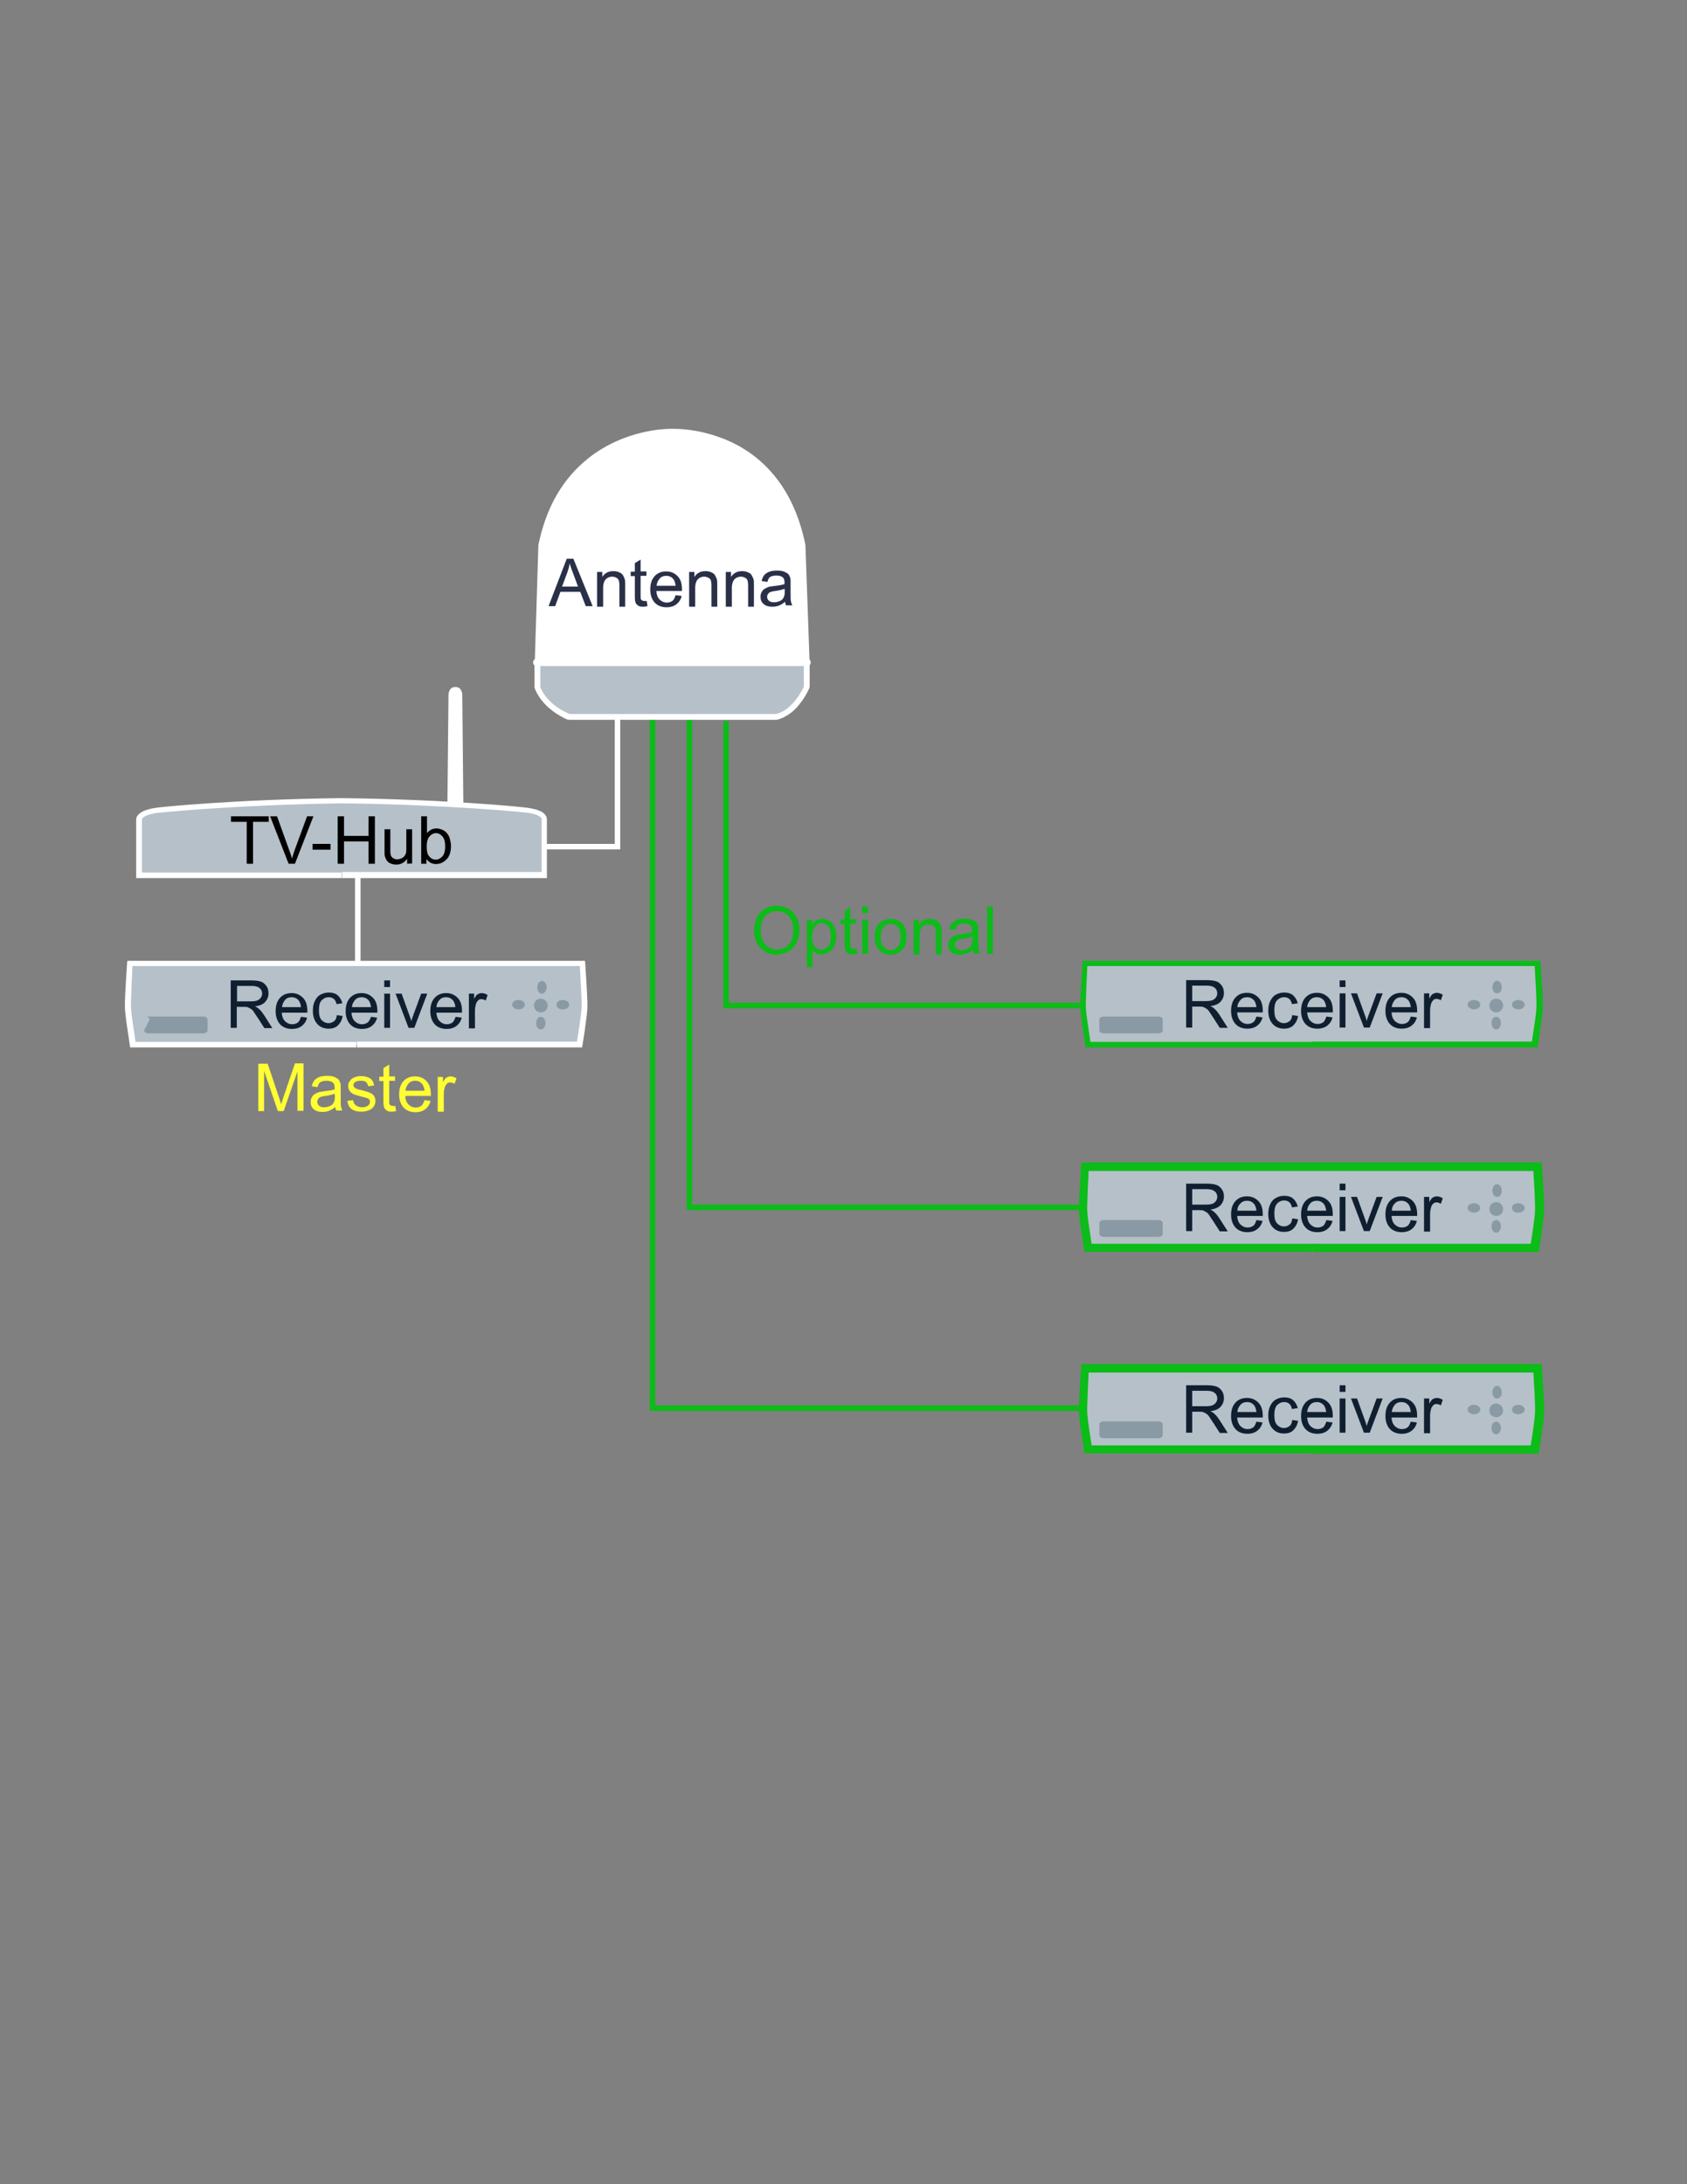 <?xml version="1.0" encoding="utf-8"?>
<!-- Generator: Adobe Illustrator 18.1.1, SVG Export Plug-In . SVG Version: 6.00 Build 0)  -->
<svg version="1.1" id="Layer_1" xmlns="http://www.w3.org/2000/svg" xmlns:xlink="http://www.w3.org/1999/xlink" x="0px" y="0px"
	 viewBox="0 0 612 792" enable-background="new 0 0 612 792" xml:space="preserve">
<rect x="0" y="0" width="612" height="792" fill="#808080" stroke="none"/>
<g>
	<polygon fill="#0CBC18" points="394.5,363.6 264.4,363.6 264.4,261.5 262.4,261.5 262.4,365.6 394.5,365.6 	"/>
	<polygon fill="#0CBC18" points="413.2,509.6 237.7,509.6 237.7,248.5 235.7,248.5 235.7,511.6 413.2,511.6 	"/>
	<polygon fill="#0CBC18" points="430.1,436.8 251.1,436.8 251.1,254.8 249.1,254.8 249.1,438.8 430.1,438.8 	"/>
	<polygon fill="#FFFFFF" points="195.3,308 225,308 225,254.8 223,254.8 223,306 195.3,306 	"/>
	<polyline fill="#FFFFFF" points="130.8,350.5 130.8,314.8 128.8,314.8 128.8,350.5 	"/>
	<path fill="#FFFF33" d="M93.7,402.9v-17.2h3.4l4.1,12.2c0.4,1.1,0.6,2,0.8,2.5c0.2-0.6,0.5-1.5,0.9-2.8l4.1-12h3.1v17.2h-2.2v-14.3
		l-5,14.4h-2.1l-5-14.6v14.6L93.7,402.9L93.7,402.9z"/>
	<path fill="#FFFF33" d="M121.6,401.4c-0.8,0.7-1.5,1.1-2.3,1.4s-1.5,0.4-2.3,0.4c-1.4,0-2.4-0.3-3.2-1s-1.1-1.5-1.1-2.6
		c0-0.6,0.1-1.2,0.4-1.7s0.6-0.9,1.1-1.2c0.5-0.3,1-0.5,1.5-0.7c0.4-0.1,1-0.2,1.9-0.3c1.7-0.2,3-0.4,3.8-0.7c0-0.3,0-0.5,0-0.6
		c0-0.9-0.2-1.5-0.6-1.8c-0.5-0.5-1.3-0.7-2.4-0.7c-1,0-1.7,0.2-2.2,0.5s-0.8,1-1,1.8l-2.1-0.3c0.2-0.9,0.5-1.6,0.9-2.1
		s1.1-1,1.9-1.3s1.8-0.4,2.8-0.4c1.1,0,1.9,0.1,2.6,0.4s1.2,0.6,1.5,0.9s0.5,0.9,0.7,1.4c0.1,0.4,0.1,1,0.1,1.9v2.8
		c0,2,0,3.2,0.1,3.7s0.3,1,0.5,1.5H122C121.8,402.4,121.7,401.9,121.6,401.4z M121.4,396.6c-0.8,0.3-1.9,0.6-3.4,0.8
		c-0.9,0.1-1.5,0.3-1.8,0.4s-0.6,0.4-0.8,0.7c-0.2,0.3-0.3,0.6-0.3,1c0,0.6,0.2,1,0.6,1.4s1,0.6,1.9,0.6c0.8,0,1.5-0.2,2.2-0.5
		s1.1-0.8,1.4-1.5c0.2-0.5,0.3-1.2,0.3-2.1L121.4,396.6z"/>
	<path fill="#FFFF33" d="M126,399.2l2.1-0.3c0.1,0.8,0.4,1.5,1,1.9s1.3,0.7,2.2,0.7c1,0,1.7-0.2,2.2-0.6s0.7-0.9,0.7-1.4
		s-0.2-0.9-0.6-1.1c-0.3-0.2-1-0.4-2.2-0.7c-1.5-0.4-2.6-0.7-3.2-1s-1.1-0.7-1.4-1.2s-0.5-1.1-0.5-1.7s0.1-1.1,0.4-1.5
		s0.6-0.9,1-1.2c0.3-0.2,0.8-0.4,1.3-0.6s1.2-0.3,1.8-0.3c1,0,1.8,0.1,2.6,0.4s1.3,0.7,1.6,1.1s0.6,1.1,0.7,1.9l-2.1,0.3
		c-0.1-0.6-0.4-1.1-0.8-1.5c-0.4-0.4-1.1-0.5-1.9-0.5c-1,0-1.7,0.2-2.1,0.5s-0.6,0.7-0.6,1.1c0,0.3,0.1,0.5,0.3,0.7s0.4,0.4,0.8,0.6
		c0.2,0.1,0.8,0.3,1.9,0.5c1.5,0.4,2.5,0.7,3.1,1s1.1,0.6,1.4,1.1s0.5,1.1,0.5,1.8c0,0.7-0.2,1.4-0.6,2c-0.4,0.6-1,1.1-1.8,1.4
		s-1.6,0.5-2.6,0.5c-1.6,0-2.8-0.3-3.7-1S126.2,400.5,126,399.2z"/>
	<path fill="#FFFF33" d="M143.4,401l0.3,1.9c-0.6,0.1-1.1,0.2-1.6,0.2c-0.8,0-1.4-0.1-1.8-0.4s-0.7-0.6-0.9-1s-0.3-1.2-0.3-2.5V392
		h-1.5v-1.6h1.5v-3.1l2.1-1.3v4.3h2.1v1.6h-2.1v7.3c0,0.6,0,1,0.1,1.2s0.2,0.3,0.4,0.4s0.4,0.2,0.7,0.2
		C142.8,401.1,143.1,401.1,143.4,401z"/>
	<path fill="#FFFF33" d="M154,398.9l2.2,0.3c-0.3,1.3-1,2.3-1.9,3s-2.1,1.1-3.6,1.1c-1.8,0-3.3-0.6-4.3-1.7s-1.6-2.7-1.6-4.7
		c0-2.1,0.5-3.7,1.6-4.9c1.1-1.2,2.5-1.7,4.2-1.7s3,0.6,4.1,1.7s1.6,2.7,1.6,4.8c0,0.1,0,0.3,0,0.6H147c0.1,1.4,0.5,2.4,1.2,3.1
		s1.6,1.1,2.6,1.1c0.8,0,1.4-0.2,2-0.6C153.4,400.6,153.7,399.8,154,398.9z M147.1,395.5h6.9c-0.1-1-0.4-1.8-0.8-2.4
		c-0.7-0.8-1.5-1.2-2.6-1.2c-1,0-1.8,0.3-2.4,1S147.2,394.4,147.1,395.5z"/>
	<path fill="#FFFF33" d="M158.8,402.9v-12.4h1.9v1.9c0.5-0.9,0.9-1.5,1.3-1.7s0.9-0.4,1.4-0.4c0.7,0,1.4,0.2,2.2,0.7l-0.7,2
		c-0.5-0.3-1-0.5-1.5-0.5s-0.9,0.1-1.2,0.4s-0.6,0.7-0.8,1.2c-0.2,0.8-0.4,1.6-0.4,2.5v6.5h-2.2V402.9z"/>
	<path fill="#FFFFFF" d="M168.1,292.7l-0.4-40.8c0,0,0-2.8-2.5-2.8s-2.5,2.8-2.5,2.8l-0.4,40.8H168.1z"/>
	<path fill="#B5C0C9" d="M124,317.4h73.4v-20.3c0,0,0.5-2.7-7.9-3.4c0,0-25.9-2.8-65.3-3.3h-0.5c-39.4,0.5-65.3,3.3-65.3,3.3
		c-8.3,0.8-7.9,3.4-7.9,3.4v20.3H124z"/>
	<path fill="#FFFFFF" d="M124,317.4v1h74.4v-21.3h-1l1,0.2c0-0.1,0-0.1,0-0.3c0-0.3-0.1-0.7-0.3-1.1c-0.4-0.7-1.1-1.4-2.4-1.9
		c-1.3-0.6-3.2-1-6.1-1.3l-0.1,1l0.1-1c0,0-26-2.8-65.4-3.3h-0.5c-39.4,0.5-65.4,3.3-65.4,3.3l0.1,1l-0.1-1c-3.9,0.4-6,1.1-7.3,2
		c-0.6,0.4-1,0.9-1.3,1.3c-0.2,0.4-0.3,0.8-0.3,1.1c0,0.1,0,0.2,0,0.2l1-0.2h-1v21.3h74.5v-1v-1H51.5V297v-0.1l-0.6,0.1h0.6v-0.1
		l-0.6,0.1h0.6h-0.2h0.2h-0.2h0.2c0,0,0-0.1,0.1-0.2c0.1-0.2,0.5-0.6,1.6-1.1c1-0.4,2.7-0.9,5.3-1.1c0,0,0.4,0,1.2-0.1
		c5.5-0.5,29.6-2.7,64-3.2v-1v1h0.5v-1v1c19.7,0.2,36,1.1,47.4,1.8c5.7,0.4,10.2,0.7,13.2,1c1.5,0.1,2.7,0.2,3.5,0.3
		s1.2,0.1,1.2,0.1c3.7,0.3,5.5,1,6.3,1.6c0.4,0.3,0.6,0.5,0.6,0.6l0.1,0.1h0.5l-0.5-0.1v0.1h0.5l-0.5-0.1v0.1v19.4h-72.4v1.2
		L124,317.4L124,317.4z"/>
	<polygon points="89.5,313.2 89.5,298 83.8,298 83.8,296 97.5,296 97.5,298 91.8,298 91.8,313.2 	"/>
	<path d="M104.7,313.2L98,296h2.5l4.5,12.5c0.4,1,0.7,1.9,0.9,2.8c0.3-0.9,0.6-1.9,0.9-2.8l4.6-12.5h2.3l-6.7,17.2H104.7z"/>
	<rect x="113.4" y="306" width="6.5" height="2.1"/>
	<polygon points="122.5,313.2 122.5,296 124.8,296 124.8,303.1 133.7,303.1 133.7,296 136,296 136,313.2 133.7,313.2 133.7,305.1 
		124.8,305.1 124.8,313.2 	"/>
	<path d="M147.7,313.2v-1.8c-1,1.4-2.3,2.1-3.9,2.1c-0.7,0-1.4-0.1-2.1-0.4c-0.7-0.3-1.1-0.6-1.4-1.1s-0.5-0.9-0.7-1.6
		c-0.1-0.4-0.1-1.1-0.1-2v-7.7h2.1v6.9c0,1.1,0,1.8,0.1,2.2c0.1,0.6,0.4,1,0.8,1.3c0.4,0.3,1,0.5,1.6,0.5s1.2-0.2,1.8-0.5
		s0.9-0.8,1.2-1.3s0.3-1.4,0.3-2.4v-6.7h2.1v12.4L147.7,313.2z"/>
	<path d="M154.8,313.2h-2V296h2.1v6.1c0.9-1.1,2-1.7,3.4-1.7c0.8,0,1.5,0.2,2.2,0.5s1.2,0.7,1.7,1.3s0.8,1.2,1,2s0.4,1.6,0.4,2.5
		c0,2.1-0.5,3.8-1.6,4.9s-2.3,1.7-3.8,1.7s-2.6-0.6-3.5-1.8v1.7H154.8z M154.8,306.9c0,1.5,0.2,2.6,0.6,3.2c0.7,1.1,1.6,1.6,2.7,1.6
		c0.9,0,1.7-0.4,2.4-1.2c0.7-0.8,1-2,1-3.6s-0.3-2.8-1-3.6c-0.7-0.8-1.4-1.2-2.3-1.2s-1.7,0.4-2.4,1.2S154.8,305.4,154.8,306.9z"/>
	<path fill="#B5C0C9" d="M129.5,378.8h80.8c0.6-3.8,1.8-11.1,1.8-14.1c0-4-0.7-15.3-0.7-15.3h-82h-1.2h-81c0,0-0.7,11.3-0.7,15.3
		c0,2.9,1.2,10.3,1.8,14.1h79.8H129.5z"/>
	<path fill="#FFFFFF" d="M129.5,378.8v1h81.7l0.1-0.8c0.3-1.9,0.8-4.7,1.1-7.4c0.4-2.7,0.7-5.3,0.7-6.9c0-2-0.2-5.9-0.4-9.2
		c-0.2-3.3-0.4-6.2-0.4-6.2l-0.1-0.9h-82.8h-1.2h-82l-0.1,0.9c0,0-0.2,2.8-0.4,6.2c-0.2,3.3-0.4,7.2-0.4,9.2c0,1.6,0.3,4.1,0.7,6.9
		c0.4,2.7,0.8,5.5,1.1,7.4l0.1,0.8h80.7h1.4v-1v-1h-1.4H48.3v1l1-0.2c-0.3-1.9-0.7-4.7-1.1-7.4c-0.4-2.7-0.7-5.2-0.7-6.6
		c0-2,0.2-5.8,0.3-9.1c0.1-1.7,0.2-3.2,0.2-4.3c0.1-1.1,0.1-1.8,0.1-1.8l-1-0.1v1h81h1.2h82v-1l-1,0.1c0,0,0,0.7,0.1,1.8
		c0.2,3.4,0.6,10.5,0.6,13.4c0,1.4-0.3,4-0.7,6.6c-0.4,2.7-0.8,5.4-1.1,7.3l1,0.2v-1h-80.7L129.5,378.8L129.5,378.8z"/>
	<path fill="#0F1F30" d="M83.7,372.7v-17.2h7.6c1.5,0,2.7,0.2,3.5,0.5s1.4,0.9,1.9,1.6s0.7,1.6,0.7,2.6c0,1.2-0.4,2.2-1.2,3.1
		c-0.8,0.9-2,1.4-3.7,1.6c0.6,0.3,1.1,0.6,1.4,0.9c0.7,0.6,1.3,1.4,1.9,2.3l3,4.7h-2.9l-2.3-3.6c-0.7-1-1.2-1.8-1.6-2.4
		s-0.8-0.9-1.2-1.1c-0.4-0.2-0.7-0.4-1-0.5s-0.7-0.1-1.3-0.1h-2.6v7.6H83.7z M86,363.1h4.9c1,0,1.9-0.1,2.4-0.3c0.5-0.2,1-0.6,1.3-1
		s0.5-1,0.5-1.5c0-0.8-0.3-1.5-0.9-2s-1.5-0.8-2.8-0.8H86V363.1z"/>
	<path fill="#0F1F30" d="M109.2,368.7l2.2,0.3c-0.3,1.3-1,2.3-1.9,3s-2.1,1.1-3.6,1.1c-1.8,0-3.3-0.6-4.3-1.7s-1.6-2.7-1.6-4.7
		c0-2.1,0.5-3.7,1.6-4.9c1.1-1.2,2.5-1.7,4.2-1.7s3,0.6,4.1,1.7s1.6,2.7,1.6,4.8c0,0.1,0,0.3,0,0.6h-9.3c0.1,1.4,0.5,2.4,1.2,3.1
		s1.6,1.1,2.6,1.1c0.8,0,1.4-0.2,2-0.6C108.6,370.4,108.9,369.5,109.2,368.7z M102.3,365.2h6.9c-0.1-1-0.4-1.8-0.8-2.4
		c-0.7-0.8-1.5-1.2-2.6-1.2c-1,0-1.8,0.3-2.4,1S102.4,364.2,102.3,365.2z"/>
	<path fill="#0F1F30" d="M122.2,368.1l2.1,0.3c-0.2,1.4-0.8,2.5-1.7,3.4c-0.9,0.9-2.1,1.2-3.4,1.2c-1.7,0-3.1-0.6-4.1-1.7
		s-1.6-2.7-1.6-4.8c0-1.3,0.2-2.5,0.7-3.5s1.1-1.8,2-2.3s1.9-0.8,3-0.8c1.4,0,2.5,0.3,3.3,1s1.4,1.7,1.7,2.9l-2.1,0.3
		c-0.2-0.8-0.5-1.5-1-1.9s-1.1-0.6-1.8-0.6c-1.1,0-1.9,0.4-2.6,1.1s-1,2-1,3.6c0,1.7,0.3,2.9,1,3.6s1.5,1.1,2.5,1.1
		c0.8,0,1.5-0.3,2.1-0.8S122,369.2,122.2,368.1z"/>
	<path fill="#0F1F30" d="M134.6,368.7l2.2,0.3c-0.3,1.3-1,2.3-1.9,3s-2.1,1.1-3.6,1.1c-1.8,0-3.3-0.6-4.3-1.7s-1.6-2.7-1.6-4.7
		c0-2.1,0.5-3.7,1.6-4.9c1.1-1.2,2.5-1.7,4.2-1.7s3,0.6,4.1,1.7s1.6,2.7,1.6,4.8c0,0.1,0,0.3,0,0.6h-9.4c0.1,1.4,0.5,2.4,1.2,3.1
		c0.7,0.7,1.6,1.1,2.6,1.1c0.8,0,1.4-0.2,2-0.6C133.9,370.4,134.3,369.5,134.6,368.7z M127.7,365.2h6.9c-0.1-1-0.4-1.8-0.8-2.4
		c-0.7-0.8-1.5-1.2-2.6-1.2c-1,0-1.8,0.3-2.4,1S127.7,364.2,127.7,365.2z"/>
	<path fill="#0F1F30" d="M139.4,357.9v-2.4h2.1v2.4H139.4z M139.4,372.7v-12.4h2.1v12.4H139.4z"/>
	<path fill="#0F1F30" d="M148.2,372.7l-4.7-12.4h2.2l2.7,7.5c0.3,0.8,0.6,1.6,0.8,2.5c0.2-0.7,0.4-1.4,0.8-2.4l2.8-7.6h2.2
		l-4.7,12.4H148.2z"/>
	<path fill="#0F1F30" d="M165.3,368.7l2.2,0.3c-0.3,1.3-1,2.3-1.9,3s-2.1,1.1-3.6,1.1c-1.8,0-3.3-0.6-4.3-1.7s-1.6-2.7-1.6-4.7
		c0-2.1,0.5-3.7,1.6-4.9c1.1-1.2,2.5-1.7,4.2-1.7s3,0.6,4.1,1.7s1.6,2.7,1.6,4.8c0,0.1,0,0.3,0,0.6h-9.3c0.1,1.4,0.5,2.4,1.2,3.1
		s1.6,1.1,2.6,1.1c0.8,0,1.4-0.2,2-0.6C164.7,370.4,164.9,369.5,165.3,368.7z M158.3,365.2h6.9c-0.1-1-0.4-1.8-0.8-2.4
		c-0.7-0.8-1.5-1.2-2.6-1.2c-1,0-1.8,0.3-2.4,1S158.4,364.2,158.3,365.2z"/>
	<path fill="#0F1F30" d="M170.1,372.7v-12.4h1.9v1.9c0.5-0.9,0.9-1.5,1.3-1.7s0.9-0.4,1.4-0.4c0.7,0,1.4,0.2,2.2,0.7l-0.7,2
		c-0.5-0.3-1-0.5-1.5-0.5s-0.9,0.1-1.2,0.4s-0.6,0.7-0.8,1.2c-0.2,0.8-0.4,1.6-0.4,2.5v6.5h-2.2V372.7z"/>
	<path fill="#8A9AA5" d="M190.4,364.3c0,1-1,1.7-2.3,1.7s-2.3-0.8-2.3-1.7c0-1,1-1.7,2.3-1.7S190.4,363.4,190.4,364.3z"/>
	<path fill="#8A9AA5" d="M201.9,364.3c0-1,1-1.7,2.3-1.7s2.3,0.8,2.3,1.7c0,1-1,1.7-2.3,1.7C202.9,366.1,201.9,365.3,201.9,364.3z"
		/>
	<path fill="#8A9AA5" d="M196.6,360.3c-1,0-1.7-1-1.7-2.3s0.8-2.3,1.7-2.3s1.7,1,1.7,2.3S197.5,360.3,196.6,360.3z"/>
	<path fill="#8A9AA5" d="M196.2,368.7c1,0,1.7,1,1.7,2.3s-0.8,2.3-1.7,2.3c-1,0-1.7-1-1.7-2.3S195.2,368.7,196.2,368.7z"/>
	<path fill="#8A9AA5" d="M198.7,364.6c0,1.4-1.1,2.5-2.5,2.5s-2.5-1.1-2.5-2.5s1.1-2.5,2.5-2.5C197.6,362.2,198.7,363.3,198.7,364.6
		z"/>
	<path fill="#8A9AA5" d="M54.3,369.7c0-0.6-1.3-1.1-0.5-1.1h20c0.8,0,1.5,0.5,1.5,1.1v3.9c0,0.6-0.7,1.1-1.5,1.1h-20
		c-0.8,0-1.5-0.5-1.5-1.1L54.3,369.7z"/>
	<path fill="#B5C0C9" d="M476.1,452.5h80.8c0.6-3.8,1.8-11.1,1.8-14.1c0-4-0.7-15.3-0.7-15.3h-82h-1.2h-81c0,0-0.7,11.3-0.7,15.3
		c0,2.9,1.2,10.3,1.8,14.1h79.8H476.1z"/>
	<path fill="#0CBC18" d="M476.1,452.5v1.5h82.1l0.2-1.3c0.3-1.9,0.8-4.7,1.1-7.4c0.2-1.3,0.4-2.7,0.5-3.9s0.2-2.2,0.2-3.1
		c0-2.1-0.2-5.9-0.4-9.2s-0.4-6.2-0.4-6.2l-0.1-1.4h-83.4h-1.2h-82.4l-0.1,1.4c0,0-0.2,2.8-0.4,6.2c-0.2,3.3-0.4,7.2-0.4,9.2
		c0,0.8,0.1,1.9,0.2,3c0.4,3.6,1.2,8.4,1.6,11.3l0.2,1.3h81.1h1.4v-1.4V451h-1.4h-79.8v1.5l1.5-0.2c-0.3-1.9-0.7-4.7-1.1-7.4
		c-0.2-1.3-0.4-2.6-0.5-3.8c-0.1-1.1-0.2-2.1-0.2-2.7c0-1.9,0.2-5.8,0.3-9.1c0.1-1.7,0.2-3.2,0.2-4.3s0.1-1.8,0.1-1.8l-1.5-0.1v1.5
		h81h1.2h82v-1.5l-1.5,0.1c0,0,0,0.7,0.1,1.8c0.1,1.7,0.2,4.3,0.4,6.9c0.1,2.6,0.2,5.1,0.2,6.5c0,0.7-0.1,1.6-0.2,2.8
		c-0.4,3.4-1.1,8.2-1.6,11.1l1.5,0.2V451h-80.8v1.5H476.1z"/>
	<path fill="#0F1F30" d="M430.3,446.4v-17.2h7.6c1.5,0,2.7,0.2,3.5,0.5s1.4,0.9,1.9,1.6s0.7,1.6,0.7,2.6c0,1.2-0.4,2.2-1.2,3.1
		c-0.8,0.8-2,1.4-3.7,1.6c0.6,0.3,1.1,0.6,1.4,0.9c0.7,0.6,1.3,1.4,1.9,2.3l3,4.7h-2.9l-2.3-3.6c-0.7-1-1.2-1.8-1.6-2.4
		s-0.8-0.9-1.2-1.1s-0.7-0.4-1-0.5s-0.7-0.1-1.3-0.1h-2.6v7.6H430.3z M432.5,436.8h4.9c1,0,1.9-0.1,2.4-0.3c0.6-0.2,1-0.6,1.3-1
		s0.5-1,0.5-1.5c0-0.8-0.3-1.5-0.9-2s-1.5-0.8-2.8-0.8h-5.4V436.8z"/>
	<path fill="#0F1F30" d="M455.8,442.4l2.2,0.3c-0.3,1.3-1,2.3-1.9,3s-2.1,1.1-3.6,1.1c-1.8,0-3.3-0.6-4.3-1.7s-1.6-2.7-1.6-4.7
		c0-2.1,0.5-3.7,1.6-4.9c1.1-1.2,2.5-1.7,4.2-1.7s3,0.6,4.1,1.7s1.6,2.7,1.6,4.8c0,0.1,0,0.3,0,0.6h-9.3c0.1,1.4,0.5,2.4,1.2,3.1
		s1.6,1.1,2.6,1.1c0.8,0,1.4-0.2,2-0.6C455.2,444.1,455.5,443.3,455.8,442.4z M448.9,439h6.9c-0.1-1-0.4-1.8-0.8-2.4
		c-0.7-0.8-1.5-1.2-2.6-1.2c-1,0-1.8,0.3-2.4,1C449.3,437,448.9,437.9,448.9,439z"/>
	<path fill="#0F1F30" d="M468.8,441.8l2.1,0.3c-0.2,1.4-0.8,2.5-1.7,3.4c-0.9,0.9-2.1,1.2-3.4,1.2c-1.7,0-3.1-0.6-4.1-1.7
		s-1.6-2.7-1.6-4.8c0-1.3,0.2-2.5,0.7-3.5c0.4-1,1.1-1.8,2-2.3s1.9-0.8,3-0.8c1.4,0,2.5,0.3,3.3,1s1.4,1.7,1.7,2.9l-2.1,0.3
		c-0.2-0.8-0.5-1.5-1-1.9s-1.1-0.6-1.8-0.6c-1.1,0-1.9,0.4-2.6,1.1c-0.7,0.8-1,2-1,3.6c0,1.7,0.3,2.9,1,3.6s1.5,1.1,2.5,1.1
		c0.8,0,1.5-0.3,2.1-0.8S468.6,442.9,468.8,441.8z"/>
	<path fill="#0F1F30" d="M481.2,442.4l2.2,0.3c-0.3,1.3-1,2.3-1.9,3s-2.1,1.1-3.6,1.1c-1.8,0-3.3-0.6-4.3-1.7s-1.6-2.7-1.6-4.7
		c0-2.1,0.5-3.7,1.6-4.9c1.1-1.2,2.5-1.7,4.2-1.7s3,0.6,4.1,1.7s1.6,2.7,1.6,4.8c0,0.1,0,0.3,0,0.6h-9.3c0.1,1.4,0.5,2.4,1.2,3.1
		s1.6,1.1,2.6,1.1c0.8,0,1.4-0.2,2-0.6C480.6,444.1,480.8,443.3,481.2,442.4z M474.2,439h6.9c-0.1-1-0.4-1.8-0.8-2.4
		c-0.7-0.8-1.5-1.2-2.6-1.2c-1,0-1.8,0.3-2.4,1C474.7,437,474.3,437.9,474.2,439z"/>
	<path fill="#0F1F30" d="M486,431.6v-2.4h2.1v2.4H486z M486,446.4V434h2.1v12.4H486z"/>
	<path fill="#0F1F30" d="M494.8,446.4l-4.7-12.4h2.2l2.7,7.5c0.3,0.8,0.6,1.6,0.8,2.5c0.2-0.7,0.4-1.4,0.8-2.4l2.8-7.6h2.2
		l-4.7,12.4H494.8z"/>
	<path fill="#0F1F30" d="M511.8,442.4l2.2,0.3c-0.3,1.3-1,2.3-1.9,3s-2.1,1.1-3.6,1.1c-1.8,0-3.3-0.6-4.3-1.7s-1.6-2.7-1.6-4.7
		c0-2.1,0.5-3.7,1.6-4.9c1.1-1.2,2.5-1.7,4.2-1.7s3,0.6,4.1,1.7c1.1,1.1,1.6,2.7,1.6,4.8c0,0.1,0,0.3,0,0.6h-9.3
		c0.1,1.4,0.5,2.4,1.2,3.1s1.6,1.1,2.6,1.1c0.8,0,1.4-0.2,2-0.6C511.2,444.1,511.5,443.3,511.8,442.4z M504.9,439h6.9
		c-0.1-1-0.4-1.8-0.8-2.4c-0.7-0.8-1.5-1.2-2.6-1.2c-1,0-1.8,0.3-2.4,1C505.3,437,505,437.9,504.9,439z"/>
	<path fill="#0F1F30" d="M516.6,446.4V434h1.9v1.9c0.5-0.9,0.9-1.5,1.3-1.7s0.9-0.4,1.4-0.4c0.7,0,1.4,0.2,2.2,0.7l-0.7,2
		c-0.5-0.3-1-0.5-1.5-0.5s-0.9,0.1-1.2,0.4c-0.4,0.3-0.6,0.7-0.8,1.2c-0.2,0.8-0.4,1.6-0.4,2.5v6.5h-2.2V446.4z"/>
	<path fill="#8A9AA5" d="M537,438c0,1-1,1.7-2.3,1.7s-2.3-0.8-2.3-1.7c0-1,1-1.7,2.3-1.7S537,437.1,537,438z"/>
	<path fill="#8A9AA5" d="M548.5,438c0-1,1-1.7,2.3-1.7s2.3,0.8,2.3,1.7c0,1-1,1.7-2.3,1.7C549.5,439.8,548.5,439,548.5,438z"/>
	<path fill="#8A9AA5" d="M543.1,434c-1,0-1.7-1-1.7-2.3s0.8-2.3,1.7-2.3s1.7,1,1.7,2.3C544.9,433,544.1,434,543.1,434z"/>
	<path fill="#8A9AA5" d="M542.8,442.4c1,0,1.7,1,1.7,2.3s-0.8,2.3-1.7,2.3c-1,0-1.7-1-1.7-2.3C541,443.5,541.8,442.4,542.8,442.4z"
		/>
	<path fill="#8A9AA5" d="M545.3,438.4c0,1.4-1.1,2.5-2.5,2.5s-2.5-1.1-2.5-2.5s1.1-2.5,2.5-2.5S545.3,437,545.3,438.4z"/>
	<path fill="#8A9AA5" d="M398.8,443.5c0-0.6,0.7-1.1,1.5-1.1h20c0.8,0,1.5,0.5,1.5,1.1v3.9c0,0.6-0.7,1.1-1.5,1.1h-20
		c-0.8,0-1.5-0.5-1.5-1.1V443.5z"/>
	<path fill="#B5C0C9" d="M476.1,525.6h80.8c0.6-3.8,1.8-11.1,1.8-14.1c0-4-0.7-15.3-0.7-15.3h-82h-1.2h-81c0,0-0.7,11.3-0.7,15.3
		c0,2.9,1.2,10.3,1.8,14.1h79.8H476.1z"/>
	<path fill="#0CBC18" d="M476.1,525.6v1.5h82.1l0.2-1.3c0.3-1.9,0.8-4.7,1.1-7.4c0.2-1.3,0.4-2.7,0.5-3.9s0.2-2.2,0.2-3.1
		c0-2.1-0.2-5.9-0.4-9.2c-0.2-3.3-0.4-6.2-0.4-6.2l-0.1-1.4h-83.4h-1.2h-82.4l-0.1,1.4c0,0-0.2,2.8-0.4,6.2
		c-0.2,3.3-0.4,7.2-0.4,9.2c0,0.8,0.1,1.9,0.2,3c0.4,3.6,1.2,8.4,1.6,11.3l0.2,1.3h81.1h1.4v-1.4v-1.5h-1.4h-79.8v1.5l1.5-0.2
		c-0.3-1.9-0.7-4.7-1.1-7.4c-0.2-1.3-0.4-2.6-0.5-3.8c-0.1-1.1-0.2-2.1-0.2-2.7c0-1.9,0.2-5.8,0.3-9.1c0.1-1.7,0.2-3.2,0.2-4.3
		s0.1-1.8,0.1-1.8l-1.5-0.1v1.5h81h1.2h82v-1.5l-1.5,0.1c0,0,0,0.7,0.1,1.8c0.1,1.7,0.2,4.3,0.4,6.9c0.1,2.6,0.2,5.1,0.2,6.5
		c0,0.7-0.1,1.6-0.2,2.8c-0.4,3.4-1.1,8.2-1.6,11.1l1.5,0.2v-1.5h-80.8v1.5L476.1,525.6L476.1,525.6z"/>
	<path fill="#0F1F30" d="M430.3,519.5v-17.2h7.6c1.5,0,2.7,0.2,3.5,0.5s1.4,0.9,1.9,1.6s0.7,1.6,0.7,2.6c0,1.2-0.4,2.2-1.2,3.1
		c-0.8,0.9-2,1.4-3.7,1.6c0.6,0.3,1.1,0.6,1.4,0.9c0.7,0.6,1.3,1.4,1.9,2.3l3,4.7h-2.9l-2.3-3.6c-0.7-1-1.2-1.8-1.6-2.4
		c-0.4-0.6-0.8-0.9-1.2-1.1s-0.7-0.4-1-0.5c-0.3-0.1-0.7-0.1-1.3-0.1h-2.6v7.6L430.3,519.5L430.3,519.5z M432.5,509.9h4.9
		c1,0,1.9-0.1,2.4-0.3c0.5-0.2,1-0.6,1.3-1s0.5-1,0.5-1.5c0-0.8-0.3-1.5-0.9-2s-1.5-0.8-2.8-0.8h-5.4V509.9z"/>
	<path fill="#0F1F30" d="M455.8,515.5l2.2,0.3c-0.3,1.3-1,2.3-1.9,3s-2.1,1.1-3.6,1.1c-1.8,0-3.3-0.6-4.3-1.7s-1.6-2.7-1.6-4.7
		c0-2.1,0.5-3.7,1.6-4.9c1.1-1.2,2.5-1.7,4.2-1.7s3,0.6,4.1,1.7s1.6,2.7,1.6,4.8c0,0.1,0,0.3,0,0.6h-9.3c0.1,1.4,0.5,2.4,1.2,3.1
		c0.7,0.7,1.6,1.1,2.6,1.1c0.8,0,1.4-0.2,2-0.6C455.2,517.2,455.5,516.3,455.8,515.5z M448.9,512h6.9c-0.1-1-0.4-1.8-0.8-2.4
		c-0.7-0.8-1.5-1.2-2.6-1.2c-1,0-1.8,0.3-2.4,1S448.9,511,448.9,512z"/>
	<path fill="#0F1F30" d="M468.8,514.9l2.1,0.3c-0.2,1.4-0.8,2.5-1.7,3.4c-0.9,0.9-2.1,1.2-3.4,1.2c-1.7,0-3.1-0.6-4.1-1.7
		c-1-1.1-1.6-2.7-1.6-4.8c0-1.3,0.2-2.5,0.7-3.5s1.1-1.8,2-2.3s1.9-0.8,3-0.8c1.4,0,2.5,0.3,3.3,1s1.4,1.7,1.7,2.9l-2.1,0.3
		c-0.2-0.8-0.5-1.5-1-1.9s-1.1-0.6-1.8-0.6c-1.1,0-1.9,0.4-2.6,1.1s-1,2-1,3.6c0,1.7,0.3,2.9,1,3.6s1.5,1.1,2.5,1.1
		c0.8,0,1.5-0.3,2.1-0.8S468.6,516,468.8,514.9z"/>
	<path fill="#0F1F30" d="M481.2,515.5l2.2,0.3c-0.3,1.3-1,2.3-1.9,3s-2.1,1.1-3.6,1.1c-1.8,0-3.3-0.6-4.3-1.7s-1.6-2.7-1.6-4.7
		c0-2.1,0.5-3.7,1.6-4.9c1.1-1.2,2.5-1.7,4.2-1.7s3,0.6,4.1,1.7s1.6,2.7,1.6,4.8c0,0.1,0,0.3,0,0.6h-9.3c0.1,1.4,0.5,2.4,1.2,3.1
		c0.7,0.7,1.6,1.1,2.6,1.1c0.8,0,1.4-0.2,2-0.6C480.6,517.2,480.8,516.3,481.2,515.5z M474.2,512h6.9c-0.1-1-0.4-1.8-0.8-2.4
		c-0.7-0.8-1.5-1.2-2.6-1.2c-1,0-1.8,0.3-2.4,1S474.3,511,474.2,512z"/>
	<path fill="#0F1F30" d="M486,504.7v-2.4h2.1v2.4H486z M486,519.5v-12.4h2.1v12.4H486z"/>
	<path fill="#0F1F30" d="M494.8,519.5l-4.7-12.4h2.2l2.7,7.5c0.3,0.8,0.6,1.6,0.8,2.5c0.2-0.7,0.4-1.4,0.8-2.4l2.8-7.6h2.2
		l-4.7,12.4L494.8,519.5L494.8,519.5z"/>
	<path fill="#0F1F30" d="M511.8,515.5l2.2,0.3c-0.3,1.3-1,2.3-1.9,3s-2.1,1.1-3.6,1.1c-1.8,0-3.3-0.6-4.3-1.7s-1.6-2.7-1.6-4.7
		c0-2.1,0.5-3.7,1.6-4.9c1.1-1.2,2.5-1.7,4.2-1.7s3,0.6,4.1,1.7c1.1,1.1,1.6,2.7,1.6,4.8c0,0.1,0,0.3,0,0.6h-9.3
		c0.1,1.4,0.5,2.4,1.2,3.1c0.7,0.7,1.6,1.1,2.6,1.1c0.8,0,1.4-0.2,2-0.6C511.2,517.2,511.5,516.3,511.8,515.5z M504.9,512h6.9
		c-0.1-1-0.4-1.8-0.8-2.4c-0.7-0.8-1.5-1.2-2.6-1.2c-1,0-1.8,0.3-2.4,1S505,511,504.9,512z"/>
	<path fill="#0F1F30" d="M516.6,519.5v-12.4h1.9v1.9c0.5-0.9,0.9-1.5,1.3-1.7s0.9-0.4,1.4-0.4c0.7,0,1.4,0.2,2.2,0.7l-0.7,2
		c-0.5-0.3-1-0.5-1.5-0.5s-0.9,0.1-1.2,0.4s-0.6,0.7-0.8,1.2c-0.2,0.8-0.4,1.6-0.4,2.5v6.5h-2.2V519.5z"/>
	<path fill="#8A9AA5" d="M537,511.1c0,1-1,1.7-2.3,1.7s-2.3-0.8-2.3-1.7c0-1,1-1.7,2.3-1.7S537,510.2,537,511.1z"/>
	<path fill="#8A9AA5" d="M548.5,511.1c0-1,1-1.7,2.3-1.7s2.3,0.8,2.3,1.7c0,1-1,1.7-2.3,1.7S548.5,512.1,548.5,511.1z"/>
	<path fill="#8A9AA5" d="M543.1,507.1c-1,0-1.7-1-1.7-2.3s0.8-2.3,1.7-2.3s1.7,1,1.7,2.3C544.9,506.1,544.1,507.1,543.1,507.1z"/>
	<path fill="#8A9AA5" d="M542.8,515.5c1,0,1.7,1,1.7,2.3s-0.8,2.3-1.7,2.3c-1,0-1.7-1-1.7-2.3C541,516.5,541.8,515.5,542.8,515.5z"
		/>
	<path fill="#8A9AA5" d="M545.3,511.4c0,1.4-1.1,2.5-2.5,2.5s-2.5-1.1-2.5-2.5c0-1.4,1.1-2.5,2.5-2.5
		C544.2,509,545.3,510.1,545.3,511.4z"/>
	<path fill="#8A9AA5" d="M398.8,516.5c0-0.6,0.7-1.1,1.5-1.1h20c0.8,0,1.5,0.5,1.5,1.1v3.9c0,0.6-0.7,1.1-1.5,1.1h-20
		c-0.8,0-1.5-0.5-1.5-1.1V516.5z"/>
	<path fill="#FFFFFF" d="M194.9,248.9v-8.7l1.3-42.3c8.7-42.3,47.1-41.4,47.1-41.4s39.1-2.2,47.8,41.4l1.5,42.3v8.7
		c-3.8,9.3-11.5,11-11.5,11h-74.7C206.3,260,198.3,257.2,194.9,248.9z"/>
	<path fill="#FFFFFF" d="M194.9,248.9h1v-8.7l1.3-42.3h-1l1,0.2c2.1-10,5.8-17.5,10.2-23.2c6.7-8.5,15.1-12.8,22.1-15.1
		c7-2.2,12.6-2.4,13.6-2.4h0.1h0.1c0.1,0,0.4,0,0.8,0c2.9,0,12.5,0.4,22.2,5.7c4.9,2.6,9.8,6.5,14,12.1c4.2,5.6,7.7,13,9.6,22.8
		l1-0.2h-1l1.5,42.3v8.7h1l-0.9-0.4c-1.8,4.4-4.5,7-6.8,8.5c-1.1,0.7-2.1,1.2-2.9,1.5c-0.4,0.1-0.7,0.2-0.8,0.3
		c-0.1,0-0.2,0-0.2,0.1l0.1,0.3l-0.1-0.3l0.1,0.3l-0.1-0.3l0.2,1v-1h-74.7c-0.3,0-0.5,0.1-0.7,0.3l0.7,0.7l-0.2-1
		c-0.1,0-0.3,0.1-0.5,0.3l0.7,0.7l-0.2-1l0.2,0.9v-1c0,0-0.1,0-0.2,0l0.2,0.9v-1v0.7l0.2-0.7c0,0,0,0-0.2,0v0.7l0.2-0.7
		c0,0-0.3-0.1-0.5-0.2c-1-0.4-2.9-1.3-4.8-3c-2-1.7-4-4-5.4-7.2L194.9,248.9h1H194.9l-0.9,0.4c1.8,4.3,4.7,7.2,7.2,9
		c1.3,0.9,2.4,1.5,3.3,2c0.4,0.2,0.8,0.4,1.1,0.5c0.1,0.1,0.3,0.1,0.4,0.1h0.2c0.1,0,0.1,0,0.3,0c0,0,0.1,0,0.2,0
		c0.1,0,0.3-0.1,0.5-0.3l-0.7-0.7v1h74.7h0.2c0.1,0,2.1-0.5,4.7-2.2c2.5-1.7,5.6-4.6,7.5-9.4c0.1-0.1,0.1-0.2,0.1-0.4v-8.7
		l-1.5-42.3v-0.2c-2-10-5.6-17.7-10-23.6c-6.6-8.8-14.9-13.5-22.2-15.9c-7.2-2.5-13.4-2.7-15.7-2.7c-0.6,0-1,0-1,0l0.1,1v-1
		c0,0-0.1,0-0.2,0c-1.5,0-11.3,0.2-21.9,5.6c-5.3,2.7-10.7,6.7-15.4,12.6c-4.7,5.9-8.5,13.7-10.6,24v0.2l-1.3,42.3v8.7
		c0,0.1,0,0.3,0.1,0.4L194.9,248.9z"/>
	<path d="M194.9,240.5h97.7c0.1,0,0.3-0.1,0.3-0.3c0-0.1-0.1-0.3-0.3-0.3h-97.7c-0.1,0-0.3,0.1-0.3,0.3
		C194.7,240.4,194.8,240.5,194.9,240.5"/>
	<path fill="#FFFFFF" d="M292.6,238.7h-97.7c-0.8,0-1.5,0.7-1.5,1.5s0.7,1.5,1.5,1.5h97.7c0.8,0,1.5-0.7,1.5-1.5
		S293.5,238.7,292.6,238.7"/>
	<path fill="#B5C0C9" d="M194.9,240.5v8.7c2.9,7.6,11.6,10.7,11.6,10.7h75c7.2-1.5,11.1-10.7,11.1-10.7v-8.7H194.9z"/>
	<path fill="#FFFFFF" d="M194.9,240.5h-1v8.9l0.1,0.2c1.6,4.1,4.6,6.9,7.3,8.7c2.6,1.8,4.9,2.6,4.9,2.6l0.2,0.1h75.2h0.1
		c2-0.4,3.7-1.4,5.2-2.5c2.2-1.7,3.8-3.9,4.9-5.7s1.7-3.1,1.7-3.1l0.1-0.2v-10h-99.7v1H194.9v1h96.7v7.7h1l-0.9-0.4
		c-0.1,0.2-1.1,2.5-2.9,4.8c-0.9,1.2-2,2.3-3.2,3.3c-1.3,1-2.7,1.7-4.2,2l0.2,1v-1h-75v1l0.3-0.9c-0.2-0.1-2.3-0.9-4.7-2.5
		c-2.4-1.7-5-4.2-6.3-7.6l-0.9,0.4h1v-8.8H194.9v1V240.5z"/>
	<path fill="#293047" d="M199,219.8l6.6-17.2h2.4l7,17.2h-2.5l-2-5.2h-7.2l-1.9,5.2H199z M203.9,212.7h5.8l-1.8-4.8
		c-0.5-1.4-1-2.6-1.2-3.6c-0.2,1.1-0.5,2.2-0.9,3.3L203.9,212.7z"/>
	<path fill="#293047" d="M216.6,219.8v-12.4h1.9v1.8c0.9-1.4,2.2-2.1,4-2.1c0.8,0,1.4,0.1,2.1,0.4s1.1,0.6,1.4,1.1s0.5,1,0.7,1.6
		c0.1,0.4,0.1,1.1,0.1,2.1v7.7h-2.1v-7.6c0-0.9-0.1-1.5-0.2-1.9c-0.1-0.4-0.5-0.8-0.9-1c-0.4-0.2-0.9-0.4-1.5-0.4
		c-0.9,0-1.7,0.3-2.3,0.9c-0.6,0.6-1,1.7-1,3.2v6.8h-2.2V219.8z"/>
	<path fill="#293047" d="M234.6,217.9l0.3,1.9c-0.6,0.1-1.1,0.2-1.6,0.2c-0.8,0-1.4-0.1-1.8-0.4s-0.7-0.6-0.9-1
		c-0.2-0.4-0.3-1.2-0.3-2.5v-7.2h-1.5v-1.6h1.5v-3.1l2.1-1.3v4.3h2.1v1.6h-2.1v7.3c0,0.6,0,1,0.1,1.2s0.2,0.3,0.4,0.4
		c0.2,0.1,0.4,0.2,0.7,0.2C233.9,218,234.2,217.9,234.6,217.9z"/>
	<path fill="#293047" d="M245.1,215.8l2.2,0.3c-0.3,1.3-1,2.3-1.9,3c-0.9,0.7-2.1,1.1-3.6,1.1c-1.8,0-3.3-0.6-4.3-1.7
		s-1.6-2.7-1.6-4.7c0-2.1,0.5-3.7,1.6-4.9s2.5-1.7,4.2-1.7s3,0.6,4.1,1.7s1.6,2.7,1.6,4.8c0,0.1,0,0.3,0,0.6h-9.3
		c0.1,1.4,0.5,2.4,1.2,3.1s1.6,1.1,2.6,1.1c0.8,0,1.4-0.2,2-0.6C244.5,217.5,244.8,216.7,245.1,215.8z M238.2,212.4h6.9
		c-0.1-1-0.4-1.8-0.8-2.4c-0.7-0.8-1.5-1.2-2.6-1.2c-1,0-1.8,0.3-2.4,1S238.3,211.3,238.2,212.4z"/>
	<path fill="#293047" d="M250,219.8v-12.4h1.9v1.8c0.9-1.4,2.2-2.1,4-2.1c0.8,0,1.4,0.1,2.1,0.4s1.1,0.6,1.4,1.1s0.5,1,0.7,1.6
		c0.1,0.4,0.1,1.1,0.1,2.1v7.7h-2.1v-7.6c0-0.9-0.1-1.5-0.2-1.9c-0.1-0.4-0.5-0.8-0.9-1c-0.4-0.2-0.9-0.4-1.5-0.4
		c-0.9,0-1.7,0.3-2.3,0.9c-0.6,0.6-1,1.7-1,3.2v6.8H250V219.8z"/>
	<path fill="#293047" d="M263.3,219.8v-12.4h1.9v1.8c0.9-1.4,2.2-2.1,4-2.1c0.8,0,1.4,0.1,2.1,0.4s1.1,0.6,1.4,1.1s0.5,1,0.7,1.6
		c0.1,0.4,0.1,1.1,0.1,2.1v7.7h-2.1v-7.6c0-0.9-0.1-1.5-0.2-1.9c-0.1-0.4-0.5-0.8-0.9-1c-0.4-0.2-0.9-0.4-1.5-0.4
		c-0.9,0-1.7,0.3-2.3,0.9c-0.6,0.6-1,1.7-1,3.2v6.8h-2.2V219.8z"/>
	<path fill="#293047" d="M284.8,218.2c-0.8,0.7-1.5,1.1-2.3,1.4s-1.5,0.4-2.3,0.4c-1.4,0-2.4-0.3-3.2-1c-0.8-0.7-1.1-1.5-1.1-2.6
		c0-0.6,0.1-1.2,0.4-1.7s0.6-0.9,1.1-1.2c0.5-0.3,1-0.5,1.5-0.7c0.4-0.1,1-0.2,1.9-0.3c1.7-0.2,3-0.4,3.8-0.7c0-0.3,0-0.5,0-0.6
		c0-0.9-0.2-1.5-0.6-1.8c-0.5-0.5-1.3-0.7-2.4-0.7c-1,0-1.7,0.2-2.2,0.5c-0.5,0.3-0.8,1-1,1.8l-2.1-0.3c0.2-0.9,0.5-1.6,0.9-2.1
		s1.1-1,1.9-1.3s1.8-0.4,2.8-0.4c1.1,0,1.9,0.1,2.6,0.4s1.2,0.6,1.5,0.9c0.3,0.3,0.5,0.9,0.7,1.4c0.1,0.4,0.1,1,0.1,1.9v2.8
		c0,2,0,3.2,0.1,3.7s0.3,1,0.5,1.5h-2.2C285,219.3,284.9,218.8,284.8,218.2z M284.6,213.5c-0.8,0.3-1.9,0.6-3.4,0.8
		c-0.9,0.1-1.5,0.3-1.8,0.4c-0.3,0.1-0.6,0.4-0.8,0.7c-0.2,0.3-0.3,0.6-0.3,1c0,0.6,0.2,1,0.6,1.4s1,0.6,1.9,0.6
		c0.8,0,1.5-0.2,2.2-0.5c0.7-0.3,1.1-0.8,1.4-1.5c0.2-0.5,0.3-1.2,0.3-2.1L284.6,213.5z"/>
	<path fill="#B5C0C9" d="M476.1,378.8h80.8c0.6-3.8,1.8-11.1,1.8-14.1c0-4-0.7-15.3-0.7-15.3h-82h-1.2h-81c0,0-0.7,11.3-0.7,15.3
		c0,2.9,1.2,10.3,1.8,14.1h79.8H476.1z"/>
	<path fill="#0CBC18" d="M476.1,378.8v1h81.7l0.1-0.8c0.3-1.9,0.8-4.7,1.1-7.4c0.4-2.7,0.7-5.3,0.7-6.9c0-2-0.2-5.9-0.4-9.2
		c-0.2-3.3-0.4-6.2-0.4-6.2l-0.1-0.9h-82.9h-1.2h-81.9l-0.1,0.9c0,0-0.2,2.8-0.4,6.2c-0.2,3.3-0.4,7.2-0.4,9.2
		c0,1.6,0.3,4.1,0.7,6.9c0.4,2.7,0.8,5.5,1.1,7.4l0.1,0.8h80.7h1.4v-1v-1h-1.4h-79.8v1l1-0.2c-0.3-1.9-0.7-4.7-1.1-7.4
		c-0.4-2.7-0.7-5.2-0.7-6.6c0-2,0.2-5.8,0.3-9.1c0.1-1.7,0.2-3.2,0.2-4.3c0.1-1.1,0.1-1.8,0.1-1.8l-1-0.1v1h81h1.2h82v-1l-1,0.1
		c0,0,0,0.7,0.1,1.8c0.2,3.4,0.6,10.5,0.6,13.4c0,1.4-0.3,4-0.7,6.6c-0.4,2.7-0.8,5.4-1.1,7.3l1,0.2v-1h-80.8v1.1H476.1z"/>
	<path fill="#0F1F30" d="M430.3,372.6v-17.2h7.6c1.5,0,2.7,0.2,3.5,0.5s1.4,0.9,1.9,1.6s0.7,1.6,0.7,2.6c0,1.2-0.4,2.2-1.2,3.1
		c-0.8,0.9-2,1.4-3.7,1.6c0.6,0.3,1.1,0.6,1.4,0.9c0.7,0.6,1.3,1.4,1.9,2.3l3,4.7h-2.9l-2.3-3.6c-0.7-1-1.2-1.8-1.6-2.4
		s-0.8-0.9-1.2-1.1s-0.7-0.4-1-0.5s-0.7-0.1-1.3-0.1h-2.6v7.6H430.3z M432.5,363h4.9c1,0,1.9-0.1,2.4-0.3c0.5-0.2,1-0.6,1.3-1
		s0.5-1,0.5-1.5c0-0.8-0.3-1.5-0.9-2s-1.5-0.8-2.8-0.8h-5.4V363z"/>
	<path fill="#0F1F30" d="M455.8,368.6l2.2,0.3c-0.3,1.3-1,2.3-1.9,3s-2.1,1.1-3.6,1.1c-1.8,0-3.3-0.6-4.3-1.7s-1.6-2.7-1.6-4.7
		c0-2.1,0.5-3.7,1.6-4.9c1.1-1.2,2.5-1.7,4.2-1.7s3,0.6,4.1,1.7s1.6,2.7,1.6,4.8c0,0.1,0,0.3,0,0.6h-9.3c0.1,1.4,0.5,2.4,1.2,3.1
		s1.6,1.1,2.6,1.1c0.8,0,1.4-0.2,2-0.6C455.2,370.3,455.5,369.5,455.8,368.6z M448.9,365.2h6.9c-0.1-1-0.4-1.8-0.8-2.4
		c-0.7-0.8-1.5-1.2-2.6-1.2c-1,0-1.8,0.3-2.4,1S448.9,364.1,448.9,365.2z"/>
	<path fill="#0F1F30" d="M468.8,368.1l2.1,0.3c-0.2,1.4-0.8,2.5-1.7,3.4c-0.9,0.9-2.1,1.2-3.4,1.2c-1.7,0-3.1-0.6-4.1-1.7
		s-1.6-2.7-1.6-4.8c0-1.3,0.2-2.5,0.7-3.5s1.1-1.8,2-2.3s1.9-0.8,3-0.8c1.4,0,2.5,0.3,3.3,1s1.4,1.7,1.7,2.9l-2.1,0.3
		c-0.2-0.8-0.5-1.5-1-1.9s-1.1-0.6-1.8-0.6c-1.1,0-1.9,0.4-2.6,1.1s-1,2-1,3.6c0,1.7,0.3,2.9,1,3.6s1.5,1.1,2.5,1.1
		c0.8,0,1.5-0.3,2.1-0.8S468.6,369.1,468.8,368.1z"/>
	<path fill="#0F1F30" d="M481.2,368.6l2.2,0.3c-0.3,1.3-1,2.3-1.9,3s-2.1,1.1-3.6,1.1c-1.8,0-3.3-0.6-4.3-1.7s-1.6-2.7-1.6-4.7
		c0-2.1,0.5-3.7,1.6-4.9c1.1-1.2,2.5-1.7,4.2-1.7s3,0.6,4.1,1.7s1.6,2.7,1.6,4.8c0,0.1,0,0.3,0,0.6h-9.3c0.1,1.4,0.5,2.4,1.2,3.1
		s1.6,1.1,2.6,1.1c0.8,0,1.4-0.2,2-0.6C480.6,370.3,480.8,369.5,481.2,368.6z M474.2,365.2h6.9c-0.1-1-0.4-1.8-0.8-2.4
		c-0.7-0.8-1.5-1.2-2.6-1.2c-1,0-1.8,0.3-2.4,1S474.3,364.1,474.2,365.2z"/>
	<path fill="#0F1F30" d="M486,357.9v-2.4h2.1v2.4H486z M486,372.6v-12.4h2.1v12.4H486z"/>
	<path fill="#0F1F30" d="M494.8,372.6l-4.7-12.4h2.2l2.7,7.5c0.3,0.8,0.6,1.6,0.8,2.5c0.2-0.7,0.4-1.4,0.8-2.4l2.8-7.6h2.2
		l-4.7,12.4H494.8z"/>
	<path fill="#0F1F30" d="M511.8,368.6l2.2,0.3c-0.3,1.3-1,2.3-1.9,3s-2.1,1.1-3.6,1.1c-1.8,0-3.3-0.6-4.3-1.7s-1.6-2.7-1.6-4.7
		c0-2.1,0.5-3.7,1.6-4.9c1.1-1.2,2.5-1.7,4.2-1.7s3,0.6,4.1,1.7c1.1,1.1,1.6,2.7,1.6,4.8c0,0.1,0,0.3,0,0.6h-9.3
		c0.1,1.4,0.5,2.4,1.2,3.1s1.6,1.1,2.6,1.1c0.8,0,1.4-0.2,2-0.6S511.5,369.5,511.8,368.6z M504.9,365.2h6.9c-0.1-1-0.4-1.8-0.8-2.4
		c-0.7-0.8-1.5-1.2-2.6-1.2c-1,0-1.8,0.3-2.4,1S505,364.1,504.9,365.2z"/>
	<path fill="#0F1F30" d="M516.6,372.6v-12.4h1.9v1.9c0.5-0.9,0.9-1.5,1.3-1.7s0.9-0.4,1.4-0.4c0.7,0,1.4,0.2,2.2,0.7l-0.7,2
		c-0.5-0.3-1-0.5-1.5-0.5s-0.9,0.1-1.2,0.4s-0.6,0.7-0.8,1.2c-0.2,0.8-0.4,1.6-0.4,2.5v6.5h-2.2V372.6z"/>
	<path fill="#8A9AA5" d="M537,364.3c0,1-1,1.7-2.3,1.7s-2.3-0.8-2.3-1.7c0-1,1-1.7,2.3-1.7S537,363.3,537,364.3z"/>
	<path fill="#8A9AA5" d="M548.5,364.3c0-1,1-1.7,2.3-1.7s2.3,0.8,2.3,1.7c0,1-1,1.7-2.3,1.7S548.5,365.2,548.5,364.3z"/>
	<path fill="#8A9AA5" d="M543.1,360.2c-1,0-1.7-1-1.7-2.3s0.8-2.3,1.7-2.3s1.7,1,1.7,2.3C544.9,359.2,544.1,360.2,543.1,360.2z"/>
	<path fill="#8A9AA5" d="M542.8,368.7c1,0,1.7,1,1.7,2.3s-0.8,2.3-1.7,2.3c-1,0-1.7-1-1.7-2.3C541,369.7,541.8,368.7,542.8,368.7z"
		/>
	<path fill="#8A9AA5" d="M545.3,364.6c0,1.4-1.1,2.5-2.5,2.5s-2.5-1.1-2.5-2.5s1.1-2.5,2.5-2.5S545.3,363.2,545.3,364.6z"/>
	<path fill="#8A9AA5" d="M398.8,369.7c0-0.6,0.7-1.1,1.5-1.1h20c0.8,0,1.5,0.5,1.5,1.1v3.9c0,0.6-0.7,1.1-1.5,1.1h-20
		c-0.8,0-1.5-0.5-1.5-1.1V369.7z"/>
	<path fill="#0CBC18" d="M273.6,337.5c0-2.9,0.8-5.1,2.3-6.7s3.5-2.4,5.9-2.4c1.6,0,3,0.4,4.3,1.1s2.2,1.8,2.9,3.2
		c0.7,1.4,1,2.9,1,4.6s-0.4,3.3-1.1,4.7c-0.7,1.4-1.7,2.4-3,3.1s-2.7,1.1-4.2,1.1c-1.6,0-3.1-0.4-4.3-1.2c-1.2-0.8-2.2-1.8-2.9-3.2
		S273.6,339,273.6,337.5z M276,337.6c0,2.1,0.6,3.7,1.7,4.9c1.1,1.2,2.5,1.8,4.2,1.8s3.1-0.6,4.2-1.8c1.1-1.2,1.7-2.9,1.7-5.1
		c0-1.4-0.2-2.6-0.7-3.7s-1.2-1.9-2.1-2.4s-1.9-0.9-3.1-0.9c-1.6,0-3,0.6-4.2,1.7S276,335,276,337.6z"/>
	<path fill="#0CBC18" d="M292.7,350.7v-17.2h1.9v1.6c0.5-0.6,1-1.1,1.5-1.4s1.3-0.5,2.1-0.5c1.1,0,2,0.3,2.8,0.8s1.4,1.3,1.8,2.3
		s0.6,2.1,0.6,3.3c0,1.3-0.2,2.4-0.7,3.4s-1.1,1.8-2,2.3s-1.8,0.8-2.7,0.8c-0.7,0-1.3-0.1-1.9-0.4s-1-0.7-1.4-1.1v6.1L292.7,350.7z
		 M294.6,339.7c0,1.6,0.3,2.8,1,3.6c0.7,0.8,1.4,1.1,2.4,1.1c0.9,0,1.7-0.4,2.4-1.2c0.7-0.8,1-2,1-3.7c0-1.6-0.3-2.8-1-3.6
		c-0.7-0.8-1.4-1.2-2.3-1.2s-1.7,0.4-2.4,1.3S294.6,338.1,294.6,339.7z"/>
	<path fill="#0CBC18" d="M310.7,344l0.3,1.9c-0.6,0.1-1.1,0.2-1.6,0.2c-0.8,0-1.4-0.1-1.8-0.4s-0.7-0.6-0.9-1
		c-0.2-0.4-0.3-1.2-0.3-2.5V335h-1.5v-1.6h1.5v-3.1l2.1-1.3v4.3h2.1v1.6h-2.1v7.3c0,0.6,0,1,0.1,1.2s0.2,0.3,0.4,0.4
		c0.2,0.1,0.4,0.2,0.7,0.2C310,344.1,310.3,344.1,310.7,344z"/>
	<path fill="#0CBC18" d="M312.8,331.1v-2.4h2.1v2.4H312.8z M312.8,345.9v-12.4h2.1v12.4H312.8z"/>
	<path fill="#0CBC18" d="M317.3,339.7c0-2.3,0.6-4,1.9-5.1c1.1-0.9,2.4-1.4,3.9-1.4c1.7,0,3.1,0.6,4.2,1.7s1.6,2.7,1.6,4.6
		c0,1.6-0.2,2.9-0.7,3.8s-1.2,1.6-2.1,2.1s-1.9,0.8-3,0.8c-1.7,0-3.2-0.6-4.2-1.7C317.9,343.4,317.3,341.8,317.3,339.7z
		 M319.5,339.7c0,1.6,0.3,2.8,1,3.6c0.7,0.8,1.6,1.2,2.6,1.2s1.9-0.4,2.6-1.2c0.7-0.8,1-2,1-3.6c0-1.5-0.3-2.7-1-3.5
		s-1.6-1.2-2.6-1.2c-1.1,0-1.9,0.4-2.6,1.2C319.8,337,319.5,338.1,319.5,339.7z"/>
	<path fill="#0CBC18" d="M331.4,345.9v-12.4h1.9v1.8c0.9-1.4,2.2-2.1,4-2.1c0.8,0,1.4,0.1,2.1,0.4s1.1,0.6,1.4,1.1s0.5,1,0.7,1.6
		c0.1,0.4,0.1,1.1,0.1,2.1v7.7h-2.1v-7.6c0-0.9-0.1-1.5-0.2-1.9s-0.5-0.8-0.9-1s-0.9-0.4-1.5-0.4c-0.9,0-1.7,0.3-2.3,0.9
		c-0.6,0.6-1,1.7-1,3.2v6.8h-2.2V345.9z"/>
	<path fill="#0CBC18" d="M352.9,344.4c-0.8,0.7-1.5,1.1-2.3,1.4s-1.5,0.4-2.3,0.4c-1.4,0-2.4-0.3-3.2-1c-0.8-0.7-1.1-1.5-1.1-2.6
		c0-0.6,0.1-1.2,0.4-1.7s0.6-0.9,1.1-1.2c0.5-0.3,1-0.5,1.5-0.7c0.4-0.1,1-0.2,1.9-0.3c1.7-0.2,3-0.4,3.8-0.7c0-0.3,0-0.5,0-0.6
		c0-0.9-0.2-1.5-0.6-1.8c-0.5-0.5-1.3-0.7-2.4-0.7c-1,0-1.7,0.2-2.2,0.5s-0.8,1-1,1.8l-2.1-0.3c0.2-0.9,0.5-1.6,0.9-2.1
		s1.1-1,1.9-1.3s1.8-0.4,2.8-0.4c1.1,0,1.9,0.1,2.6,0.4s1.2,0.6,1.5,0.9s0.5,0.9,0.7,1.4c0.1,0.4,0.1,1,0.1,1.9v2.8
		c0,2,0,3.2,0.1,3.7s0.3,1,0.5,1.5h-2.2C353.1,345.5,353,344.9,352.9,344.4z M352.7,339.6c-0.8,0.3-1.9,0.6-3.4,0.8
		c-0.9,0.1-1.5,0.3-1.8,0.4s-0.6,0.4-0.8,0.7c-0.2,0.3-0.3,0.6-0.3,1c0,0.6,0.2,1,0.6,1.4s1,0.6,1.9,0.6c0.8,0,1.5-0.2,2.2-0.5
		s1.1-0.8,1.4-1.5c0.2-0.5,0.3-1.2,0.3-2.1L352.7,339.6z"/>
	<rect x="358.1" y="328.7" fill="#0CBC18" width="2.1" height="17.2"/>
</g>
</svg>
